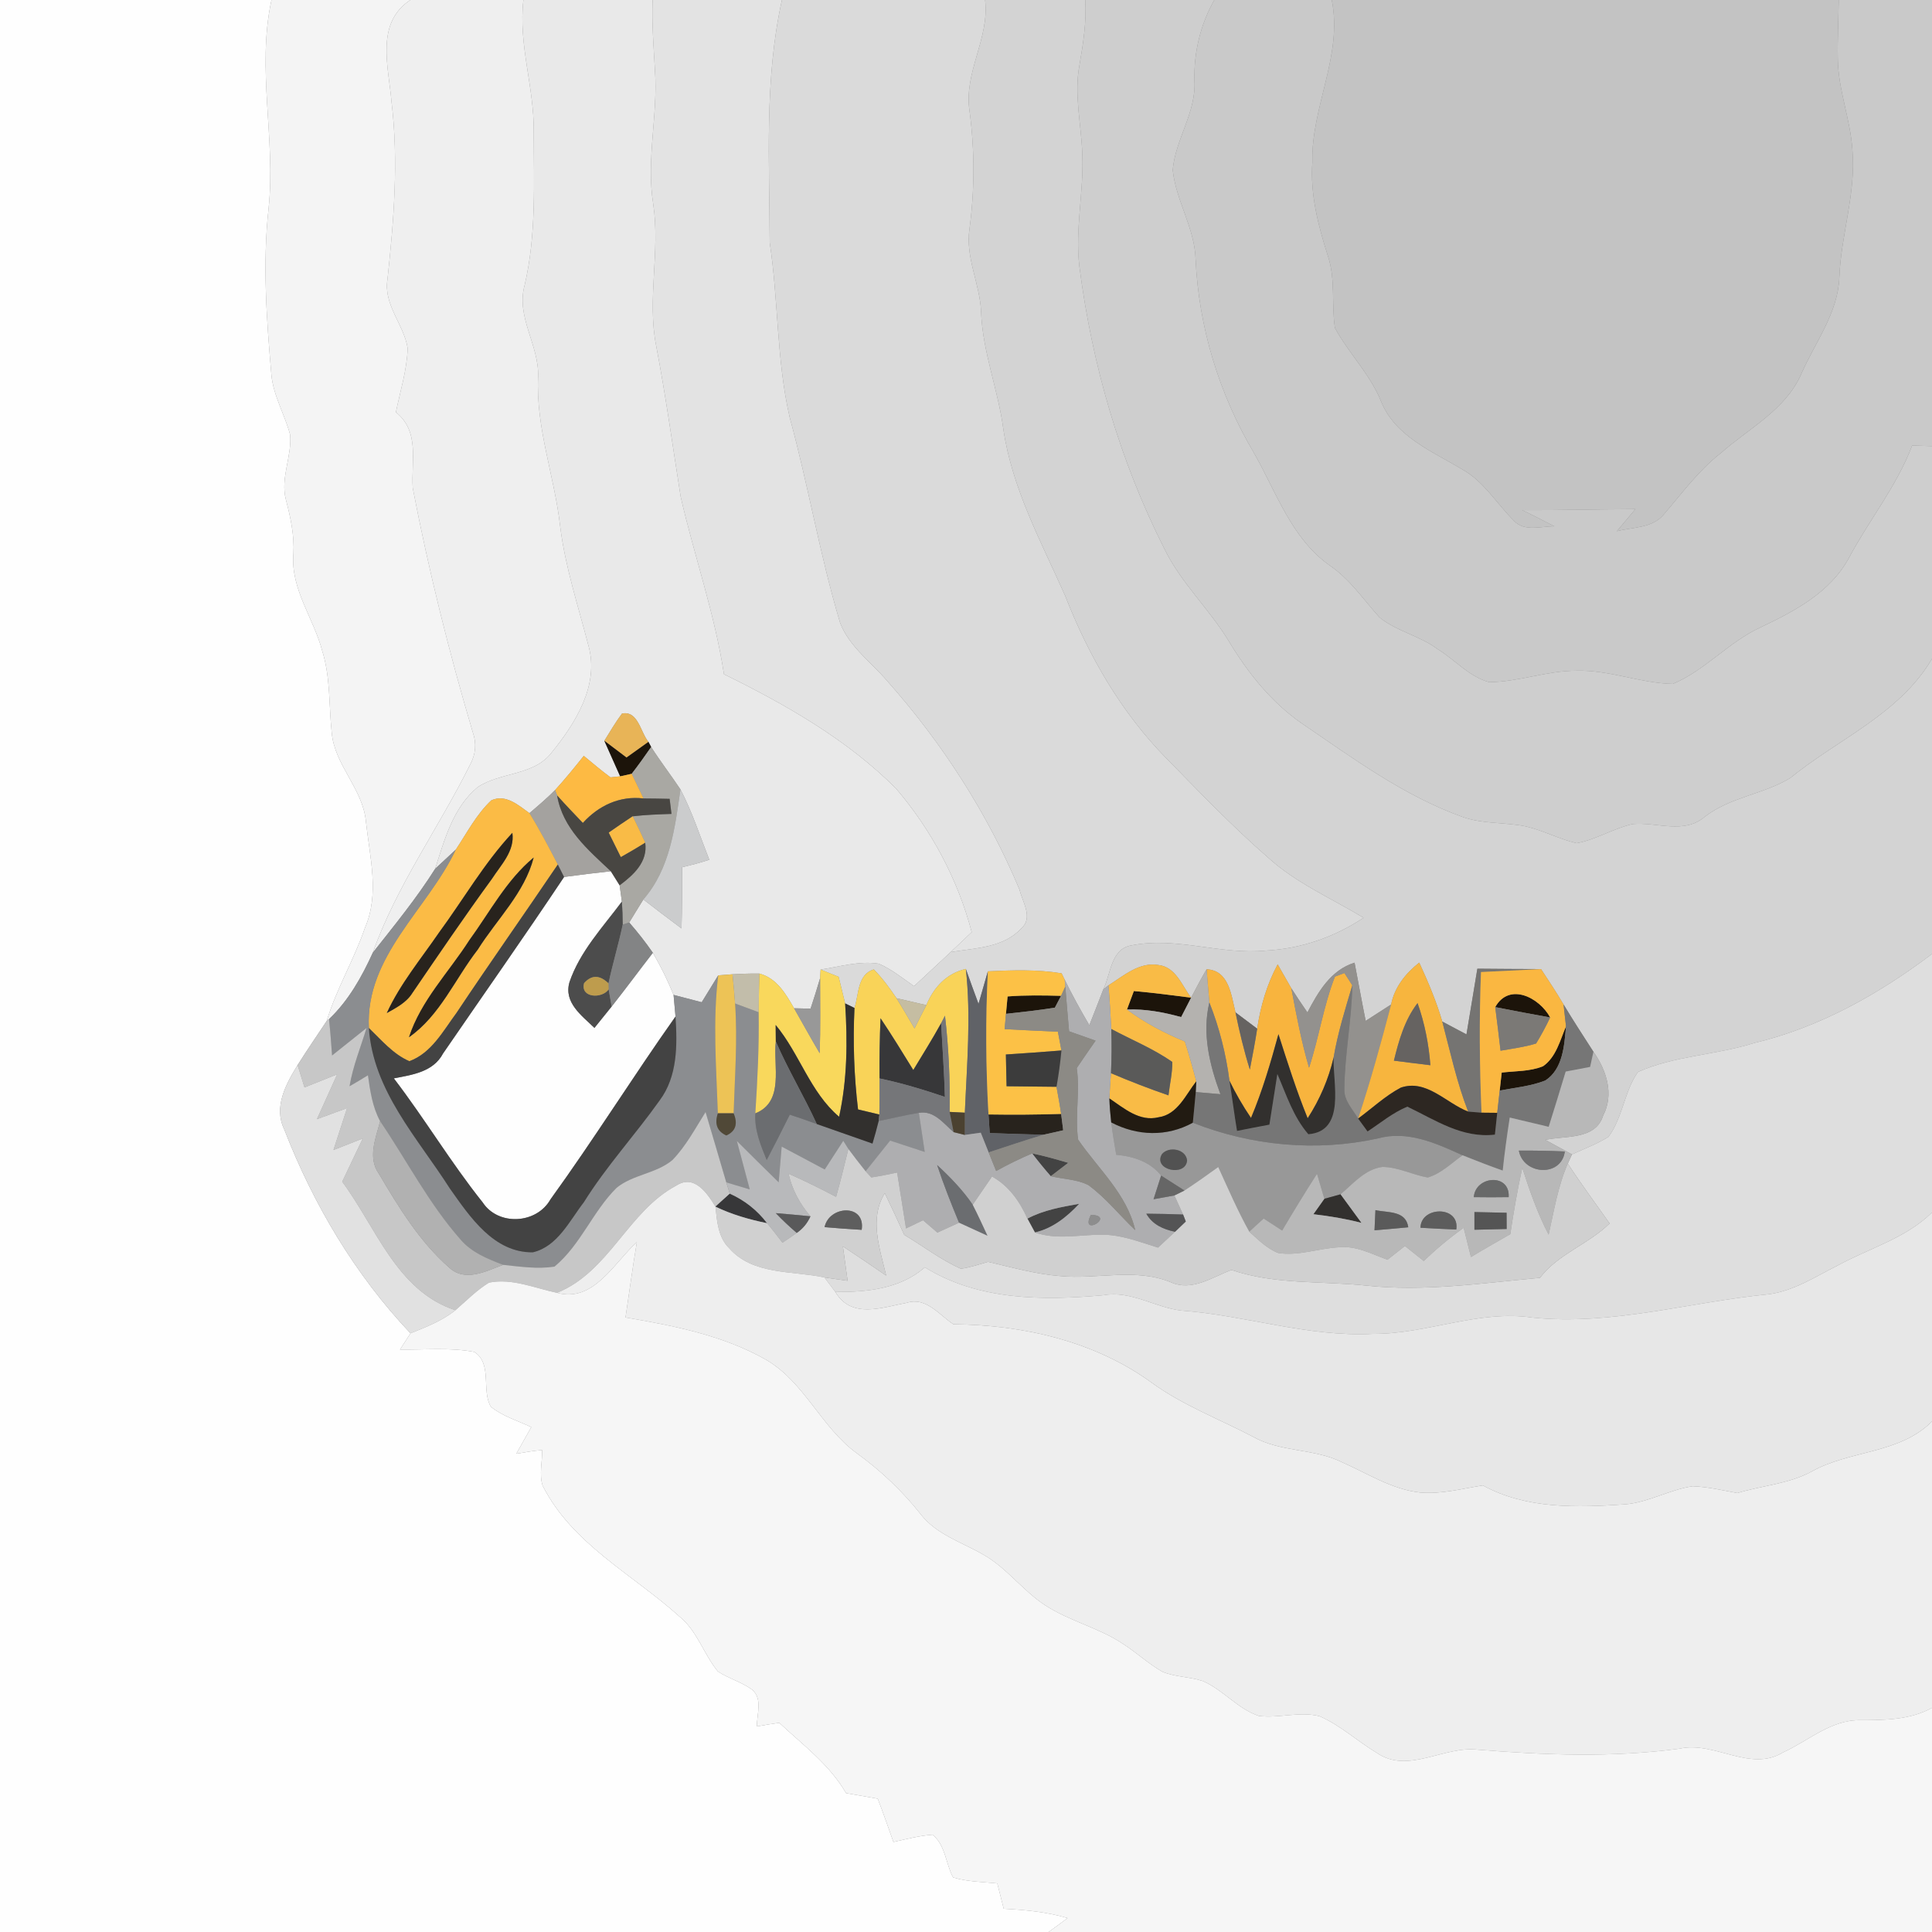 <?xml version="1.0" encoding="UTF-8" ?>
<!DOCTYPE svg PUBLIC "-//W3C//DTD SVG 1.1//EN" "http://www.w3.org/Graphics/SVG/1.1/DTD/svg11.dtd">
<svg width="250pt" height="250pt" viewBox="0 0 250 250" version="1.1" xmlns="http://www.w3.org/2000/svg">
<rect x="0" y="0" width="250" height="250" fill="#808080" stroke="none"/>
<g id="#fefefeff">
<path fill="#fefefe" opacity="1.00" d=" M 0.00 0.00 L 35.13 0.00 C 33.18 8.94 35.71 18.02 34.75 27.02 C 33.96 34.18 34.50 41.38 35.12 48.53 C 35.39 51.25 36.85 53.64 37.54 56.25 C 37.79 59.07 36.26 61.84 36.99 64.64 C 37.59 66.93 38.11 69.28 37.97 71.67 C 37.58 76.21 40.58 79.98 41.69 84.20 C 42.77 87.62 42.55 91.24 42.92 94.77 C 43.28 99.01 46.97 102.07 47.35 106.31 C 47.84 110.86 49.14 115.68 47.22 120.07 C 45.82 124.18 43.53 127.95 42.28 132.11 C 41.01 134.01 39.73 135.89 38.51 137.82 C 37.00 140.28 35.37 143.25 36.78 146.14 C 40.54 155.84 45.95 164.95 53.12 172.53 C 52.78 173.05 52.10 174.10 51.76 174.63 C 54.97 174.68 58.22 174.34 61.38 174.94 C 63.75 176.47 62.26 179.93 63.52 182.03 C 65.06 183.28 66.99 183.83 68.75 184.67 C 68.10 185.81 67.46 186.96 66.81 188.11 C 67.92 187.93 69.03 187.72 70.15 187.64 C 70.19 189.16 69.74 190.74 70.21 192.23 C 74.03 199.80 81.85 203.70 87.90 209.16 C 90.23 211.03 91.05 214.05 92.90 216.29 C 94.30 217.21 95.98 217.65 97.34 218.65 C 98.72 219.86 97.92 221.83 97.94 223.40 C 98.90 223.22 99.87 223.06 100.84 222.93 C 103.89 225.79 107.35 228.34 109.48 232.03 C 110.85 232.28 112.21 232.51 113.58 232.75 C 114.30 234.60 114.94 236.48 115.61 238.35 C 117.28 237.98 118.95 237.54 120.67 237.41 C 122.34 238.73 122.37 241.15 123.33 242.94 C 125.18 243.50 127.14 243.52 129.05 243.71 C 129.32 244.80 129.60 245.89 129.88 246.99 C 132.67 247.14 135.46 247.40 138.14 248.20 C 137.33 248.81 136.52 249.41 135.69 250.00 L 0.00 250.00 L 0.00 0.00 Z" />
<path fill="#fefefe" opacity="1.00" d=" M 72.99 113.48 C 75.00 113.20 77.02 112.96 79.04 112.74 C 79.33 113.20 79.90 114.10 80.18 114.56 C 80.25 115.09 80.39 116.14 80.47 116.67 C 78.00 119.98 75.04 123.12 73.69 127.09 C 72.92 129.74 75.28 131.41 76.92 133.01 C 77.66 132.09 78.41 131.17 79.15 130.24 C 80.96 127.95 82.69 125.60 84.48 123.29 C 85.50 125.04 86.40 126.86 87.16 128.74 C 87.22 129.44 87.35 130.84 87.41 131.54 C 81.89 139.34 76.83 147.46 71.23 155.20 C 69.44 158.39 64.47 158.67 62.45 155.58 C 58.34 150.44 54.96 144.76 50.96 139.54 C 53.36 139.08 56.07 138.71 57.33 136.32 C 62.55 128.71 67.87 121.16 72.99 113.48 Z" />
</g>
<g id="#f4f4f4ff">
<path fill="#f4f4f4" opacity="1.00" d=" M 35.13 0.00 L 53.10 0.00 C 48.53 3.00 50.29 8.66 50.66 13.16 C 51.59 20.81 50.96 28.51 50.14 36.14 C 49.59 39.42 52.26 41.97 52.75 45.05 C 52.67 47.87 51.79 50.59 51.23 53.34 C 54.37 55.86 53.18 59.71 53.41 63.15 C 55.47 73.83 58.10 84.40 61.20 94.83 C 61.69 96.18 61.54 97.65 60.85 98.91 C 56.79 107.10 51.31 114.61 48.24 123.28 C 46.81 126.42 45.10 129.48 42.57 131.88 L 42.28 132.11 C 43.53 127.95 45.82 124.18 47.22 120.07 C 49.14 115.68 47.84 110.86 47.35 106.31 C 46.97 102.07 43.28 99.01 42.92 94.77 C 42.55 91.24 42.77 87.62 41.69 84.20 C 40.58 79.98 37.58 76.21 37.97 71.67 C 38.11 69.28 37.59 66.93 36.99 64.64 C 36.26 61.84 37.79 59.07 37.54 56.25 C 36.85 53.64 35.39 51.25 35.12 48.53 C 34.50 41.38 33.96 34.18 34.75 27.02 C 35.71 18.02 33.18 8.94 35.13 0.00 Z" />
</g>
<g id="#efefefff">
<path fill="#efefef" opacity="1.00" d=" M 53.10 0.00 L 67.73 0.00 C 67.05 5.73 69.13 11.28 69.06 16.99 C 69.07 23.65 69.42 30.39 67.88 36.93 C 66.75 41.01 69.77 44.66 69.63 48.72 C 69.31 55.35 71.76 61.62 72.49 68.15 C 73.15 73.41 74.83 78.45 76.15 83.57 C 77.57 88.66 74.47 93.57 71.39 97.37 C 69.10 100.39 64.78 99.88 61.82 101.85 C 58.63 104.48 57.52 108.65 56.31 112.42 C 53.90 116.24 51.03 119.74 48.24 123.28 C 51.31 114.61 56.79 107.10 60.85 98.91 C 61.54 97.65 61.69 96.18 61.20 94.83 C 58.10 84.40 55.47 73.83 53.41 63.15 C 53.18 59.71 54.37 55.86 51.23 53.34 C 51.79 50.59 52.67 47.87 52.75 45.05 C 52.26 41.97 49.59 39.42 50.14 36.14 C 50.96 28.51 51.59 20.81 50.66 13.16 C 50.29 8.66 48.53 3.00 53.10 0.00 Z" />
</g>
<g id="#e9e9e9ff">
<path fill="#e9e9e9" opacity="1.00" d=" M 67.73 0.00 L 84.45 0.00 C 84.33 3.03 84.58 6.06 84.75 9.09 C 85.16 14.88 83.59 20.64 84.53 26.42 C 85.45 32.54 83.70 38.72 84.92 44.81 C 86.16 51.27 87.05 57.79 88.08 64.28 C 89.84 71.96 92.49 79.42 93.68 87.24 C 101.68 91.18 109.61 95.68 115.96 102.05 C 120.53 107.41 123.95 113.80 125.74 120.62 C 124.83 121.48 123.92 122.34 123.01 123.20 C 121.43 124.66 119.85 126.14 118.28 127.61 C 116.79 126.58 115.37 125.41 113.70 124.70 C 111.18 124.31 108.67 125.09 106.19 125.46 L 106.12 126.58 C 105.74 127.90 105.31 129.21 104.89 130.52 C 104.35 130.51 103.28 130.48 102.75 130.47 C 101.68 128.60 100.50 126.57 98.27 125.98 C 97.11 125.96 95.95 126.01 94.79 126.07 C 94.33 126.11 93.40 126.17 92.94 126.21 C 92.23 127.37 91.52 128.53 90.80 129.69 C 89.59 129.38 88.37 129.06 87.16 128.74 C 86.40 126.86 85.50 125.04 84.48 123.29 C 83.54 121.92 82.51 120.62 81.42 119.37 C 82.04 118.38 82.63 117.37 83.25 116.39 C 84.88 117.66 86.53 118.90 88.19 120.14 C 88.26 117.50 88.27 114.86 88.26 112.22 C 89.44 111.94 90.62 111.64 91.78 111.25 C 90.58 108.20 89.57 105.06 88.05 102.15 C 86.82 100.30 85.45 98.53 84.26 96.66 L 83.91 96.00 C 82.87 94.75 82.58 91.93 80.49 92.33 C 79.65 93.45 78.94 94.67 78.20 95.86 C 78.88 97.40 79.56 98.93 80.25 100.46 C 79.94 100.49 79.31 100.56 79.00 100.59 C 77.81 99.71 76.68 98.75 75.54 97.81 C 74.34 99.32 73.12 100.81 71.83 102.23 C 70.78 103.29 69.65 104.25 68.51 105.22 C 67.09 104.20 65.45 102.72 63.58 103.56 C 61.65 105.37 60.43 107.76 58.98 109.94 C 58.10 110.78 57.19 111.58 56.31 112.42 C 57.52 108.65 58.63 104.48 61.82 101.85 C 64.78 99.88 69.10 100.39 71.39 97.37 C 74.47 93.57 77.57 88.66 76.15 83.57 C 74.83 78.45 73.15 73.41 72.49 68.15 C 71.76 61.62 69.31 55.35 69.63 48.72 C 69.77 44.66 66.75 41.01 67.88 36.93 C 69.42 30.39 69.07 23.65 69.06 16.99 C 69.13 11.28 67.05 5.73 67.73 0.00 Z" />
</g>
<g id="#e3e3e3ff">
<path fill="#e3e3e3" opacity="1.00" d=" M 84.45 0.00 L 101.18 0.00 C 98.89 10.33 99.57 20.91 99.60 31.39 C 100.74 38.89 100.47 46.57 102.18 53.98 C 104.59 62.79 106.08 71.83 108.71 80.59 C 109.90 83.70 112.76 85.70 114.85 88.17 C 121.93 96.15 127.81 105.28 131.93 115.13 C 132.31 116.73 133.73 118.77 132.15 120.14 C 129.84 122.67 126.14 122.67 123.01 123.20 C 123.92 122.34 124.83 121.48 125.74 120.62 C 123.95 113.80 120.53 107.41 115.96 102.05 C 109.61 95.68 101.68 91.18 93.68 87.24 C 92.49 79.42 89.84 71.96 88.08 64.28 C 87.05 57.79 86.16 51.27 84.92 44.81 C 83.70 38.72 85.45 32.54 84.53 26.42 C 83.59 20.64 85.16 14.88 84.75 9.09 C 84.58 6.06 84.33 3.03 84.45 0.00 Z" />
</g>
<g id="#dadadaff">
<path fill="#dadada" opacity="1.00" d=" M 101.18 0.00 L 127.47 0.00 C 128.07 4.98 124.67 9.41 125.46 14.38 C 126.13 19.44 126.13 24.56 125.45 29.62 C 124.90 33.29 126.79 36.69 126.95 40.31 C 127.14 45.53 129.16 50.43 129.84 55.57 C 130.98 63.26 134.74 70.13 137.85 77.13 C 140.85 84.84 145.08 92.18 150.91 98.11 C 155.19 102.47 159.42 106.90 164.03 110.92 C 167.68 114.26 172.27 116.23 176.45 118.76 C 172.70 121.25 168.36 122.77 163.85 123.00 C 158.00 123.60 152.20 121.15 146.38 122.34 C 143.73 122.80 143.74 126.06 142.77 128.02 C 142.18 129.57 141.57 131.12 140.96 132.66 C 139.83 130.73 138.75 128.77 137.77 126.77 L 137.37 125.95 C 134.22 125.43 131.01 125.54 127.83 125.69 C 127.43 127.09 127.03 128.49 126.62 129.90 C 126.06 128.39 125.51 126.89 124.98 125.38 C 122.49 125.95 120.82 127.76 119.87 130.06 C 118.58 129.76 117.29 129.47 116.01 129.17 C 115.12 127.85 114.18 126.57 113.07 125.44 C 110.92 126.11 111.15 128.67 110.57 130.43 C 110.27 130.28 109.67 129.99 109.36 129.84 C 109.08 128.69 108.80 127.55 108.52 126.40 C 107.94 126.17 106.77 125.70 106.19 125.46 C 108.67 125.09 111.18 124.31 113.70 124.70 C 115.37 125.41 116.79 126.58 118.28 127.61 C 119.85 126.14 121.43 124.66 123.01 123.20 C 126.14 122.67 129.84 122.67 132.15 120.14 C 133.73 118.77 132.31 116.73 131.93 115.13 C 127.81 105.28 121.93 96.15 114.85 88.17 C 112.76 85.70 109.90 83.70 108.71 80.59 C 106.08 71.83 104.59 62.79 102.18 53.98 C 100.47 46.57 100.74 38.89 99.60 31.39 C 99.57 20.91 98.89 10.33 101.18 0.00 Z" />
</g>
<g id="#d3d3d3ff">
<path fill="#d3d3d3" opacity="1.00" d=" M 127.47 0.00 L 140.43 0.00 C 140.61 2.84 140.16 5.65 139.68 8.43 C 138.96 12.27 139.93 16.13 140.05 19.97 C 140.26 24.81 139.09 29.63 139.67 34.47 C 141.30 47.15 144.90 59.63 150.69 71.05 C 152.83 75.45 156.51 78.82 159.02 82.99 C 161.47 87.05 164.48 90.84 168.40 93.57 C 175.06 98.11 181.65 102.99 189.31 105.73 C 191.94 106.65 194.77 106.38 197.47 106.94 C 199.71 107.47 201.77 108.58 204.02 109.11 C 206.55 108.64 208.77 107.19 211.28 106.63 C 214.40 106.35 217.92 108.00 220.61 105.68 C 223.89 103.14 228.17 102.78 231.64 100.69 C 237.85 95.62 245.77 92.43 250.00 85.24 L 250.00 123.44 C 243.11 128.65 235.42 132.96 226.97 134.97 C 222.04 136.53 216.68 136.60 211.95 138.71 C 210.17 141.24 209.99 144.60 208.14 147.10 C 206.65 148.04 205.00 148.65 203.41 149.38 C 202.26 148.75 201.11 148.13 199.96 147.50 C 202.54 146.93 206.44 147.54 207.44 144.37 C 208.89 141.59 207.88 138.49 206.19 136.10 C 204.88 134.06 203.56 132.04 202.32 129.97 C 201.39 128.41 200.41 126.90 199.41 125.40 C 196.66 125.39 193.92 125.38 191.17 125.35 C 190.69 128.18 190.25 131.02 189.76 133.85 C 188.72 133.29 187.67 132.74 186.63 132.19 C 185.86 129.56 184.79 127.04 183.65 124.56 C 181.89 125.95 180.46 127.72 180.01 129.98 C 178.91 130.69 177.81 131.39 176.72 132.10 C 176.21 129.59 175.77 127.08 175.28 124.57 C 172.20 125.53 170.59 128.32 169.18 131.01 C 168.47 129.97 167.77 128.94 167.10 127.89 C 166.51 126.85 165.92 125.82 165.33 124.79 C 163.93 127.38 163.11 130.21 162.68 133.11 C 161.74 132.40 160.80 131.70 159.87 131.00 C 159.33 128.82 159.04 125.54 156.13 125.43 C 155.43 126.63 154.77 127.86 154.13 129.10 C 152.94 127.53 152.14 125.11 149.89 124.87 C 147.42 124.45 145.38 126.28 143.44 127.50 L 142.77 128.02 C 143.74 126.06 143.73 122.80 146.38 122.34 C 152.20 121.15 158.00 123.60 163.85 123.00 C 168.36 122.77 172.70 121.25 176.45 118.76 C 172.27 116.23 167.68 114.26 164.03 110.92 C 159.42 106.90 155.19 102.47 150.91 98.11 C 145.08 92.18 140.85 84.84 137.85 77.13 C 134.74 70.13 130.98 63.26 129.84 55.57 C 129.16 50.43 127.14 45.53 126.95 40.31 C 126.79 36.69 124.90 33.29 125.45 29.62 C 126.13 24.56 126.13 19.44 125.46 14.38 C 124.67 9.41 128.07 4.98 127.47 0.00 Z" />
</g>
<g id="#cececeff">
<path fill="#cecece" opacity="1.00" d=" M 140.43 0.00 L 157.13 0.00 C 155.33 3.18 154.47 6.79 154.56 10.44 C 154.81 14.55 152.09 18.01 151.75 22.00 C 152.17 25.98 154.59 29.49 154.71 33.55 C 155.11 42.33 157.76 51.00 162.24 58.57 C 165.16 63.67 167.11 69.72 172.14 73.22 C 174.71 74.99 176.44 77.60 178.50 79.88 C 180.73 81.70 183.71 82.26 186.02 83.99 C 188.26 85.36 190.11 87.57 192.70 88.27 C 196.52 88.24 200.17 86.78 204.00 86.79 C 208.24 86.67 212.25 88.41 216.46 88.50 C 220.64 86.75 223.67 83.09 227.79 81.19 C 232.20 79.09 236.83 76.68 239.25 72.19 C 241.87 67.28 245.45 62.89 247.43 57.65 C 248.28 57.67 249.14 57.70 250.00 57.73 L 250.00 85.24 C 245.77 92.43 237.85 95.62 231.64 100.69 C 228.17 102.78 223.89 103.14 220.61 105.68 C 217.92 108.00 214.40 106.35 211.28 106.63 C 208.77 107.19 206.55 108.64 204.02 109.11 C 201.77 108.58 199.71 107.47 197.47 106.94 C 194.77 106.38 191.94 106.65 189.31 105.73 C 181.65 102.99 175.06 98.11 168.40 93.57 C 164.48 90.84 161.47 87.05 159.02 82.99 C 156.51 78.82 152.83 75.45 150.69 71.05 C 144.90 59.63 141.30 47.15 139.67 34.47 C 139.09 29.63 140.26 24.81 140.05 19.97 C 139.93 16.13 138.96 12.27 139.68 8.43 C 140.16 5.65 140.61 2.84 140.43 0.00 Z" />
</g>
<g id="#c9c9c9ff">
<path fill="#c9c9c9" opacity="1.00" d=" M 157.13 0.00 L 172.33 0.00 C 173.78 7.19 169.65 13.83 169.82 20.97 C 169.52 25.13 170.57 29.19 171.83 33.12 C 172.84 36.14 172.27 39.35 172.74 42.44 C 174.54 45.75 177.35 48.47 178.75 52.04 C 180.61 56.51 185.37 58.42 189.24 60.75 C 192.05 62.33 193.68 65.19 195.92 67.40 C 197.28 68.84 199.40 68.10 201.13 68.10 C 199.74 67.39 198.37 66.67 196.97 66.01 C 201.85 66.03 206.73 65.90 211.62 65.88 C 210.82 66.83 210.02 67.78 209.22 68.74 C 211.27 68.20 213.84 68.36 215.30 66.56 C 217.65 63.83 219.79 60.88 222.66 58.64 C 226.29 55.43 231.02 53.06 233.07 48.42 C 234.86 44.31 237.84 40.51 238.01 35.87 C 238.23 30.34 240.19 24.97 239.70 19.40 C 239.44 15.40 237.85 11.60 237.81 7.57 C 237.76 5.05 237.90 2.52 237.93 0.00 L 250.00 0.00 L 250.00 57.73 C 249.14 57.70 248.28 57.67 247.43 57.65 C 245.45 62.89 241.87 67.28 239.25 72.19 C 236.83 76.68 232.20 79.09 227.79 81.19 C 223.67 83.09 220.64 86.75 216.46 88.50 C 212.25 88.41 208.24 86.67 204.00 86.79 C 200.17 86.78 196.52 88.24 192.70 88.27 C 190.11 87.57 188.26 85.36 186.02 83.99 C 183.71 82.26 180.73 81.70 178.50 79.88 C 176.44 77.60 174.71 74.99 172.14 73.22 C 167.11 69.72 165.16 63.67 162.24 58.57 C 157.76 51.00 155.11 42.33 154.71 33.55 C 154.59 29.49 152.17 25.98 151.75 22.00 C 152.09 18.01 154.81 14.55 154.56 10.44 C 154.47 6.79 155.33 3.18 157.13 0.00 Z" />
</g>
<g id="#c3c3c3ff">
<path fill="#c3c3c3" opacity="1.00" d=" M 172.33 0.00 L 237.93 0.00 C 237.90 2.52 237.76 5.05 237.81 7.57 C 237.85 11.60 239.44 15.40 239.70 19.40 C 240.19 24.97 238.23 30.34 238.01 35.87 C 237.84 40.51 234.86 44.31 233.07 48.42 C 231.02 53.06 226.29 55.43 222.66 58.64 C 219.79 60.88 217.65 63.83 215.30 66.56 C 213.84 68.36 211.27 68.20 209.22 68.74 C 210.02 67.78 210.82 66.83 211.62 65.88 C 206.73 65.90 201.85 66.03 196.97 66.01 C 198.37 66.67 199.74 67.39 201.13 68.10 C 199.40 68.10 197.28 68.84 195.92 67.40 C 193.68 65.19 192.05 62.33 189.24 60.75 C 185.37 58.42 180.61 56.51 178.75 52.04 C 177.35 48.47 174.54 45.75 172.74 42.44 C 172.27 39.35 172.84 36.14 171.83 33.12 C 170.57 29.19 169.52 25.13 169.82 20.97 C 169.65 13.83 173.78 7.19 172.33 0.00 Z" />
</g>
<g id="#e8b457ff">
<path fill="#e8b457" opacity="1.00" d=" M 80.49 92.33 C 82.58 91.93 82.87 94.75 83.91 96.00 C 82.96 96.67 82.02 97.35 81.07 98.03 C 80.12 97.30 79.16 96.58 78.20 95.86 C 78.94 94.67 79.65 93.45 80.49 92.33 Z" />
</g>
<g id="#1c140aff">
<path fill="#1c140a" opacity="1.00" d=" M 78.20 95.86 C 79.16 96.58 80.12 97.30 81.07 98.03 C 82.02 97.35 82.96 96.67 83.91 96.00 L 84.26 96.66 C 83.45 97.83 82.62 99.00 81.74 100.13 C 81.37 100.21 80.62 100.38 80.25 100.46 C 79.56 98.93 78.88 97.40 78.20 95.86 Z" />
<path fill="#1c140a" opacity="1.00" d=" M 146.72 128.24 C 149.20 128.46 151.66 128.78 154.13 129.10 C 153.70 129.93 153.27 130.77 152.84 131.61 C 150.56 130.98 148.21 130.54 145.83 130.63 C 146.05 130.03 146.50 128.83 146.72 128.24 Z" />
<path fill="#1c140a" opacity="1.00" d=" M 130.38 128.94 C 132.68 128.76 134.99 128.80 137.30 128.86 C 137.10 129.24 136.70 130.01 136.50 130.39 C 134.40 130.73 132.28 130.96 130.17 131.19 C 130.22 130.63 130.33 129.50 130.38 128.94 Z" />
<path fill="#1c140a" opacity="1.00" d=" M 193.48 130.32 C 195.31 127.06 199.22 129.10 200.59 131.66 C 198.22 131.23 195.84 130.79 193.48 130.32 Z" />
<path fill="#1c140a" opacity="1.00" d=" M 202.64 132.81 C 202.42 135.28 202.25 138.33 199.96 139.82 C 198.07 140.56 196.03 140.74 194.06 141.12 C 194.12 140.54 194.25 139.38 194.32 138.79 C 196.10 138.58 197.97 138.66 199.67 137.97 C 201.36 136.79 201.87 134.62 202.64 132.81 Z" />
</g>
<g id="#a9a8a3ff">
<path fill="#a9a8a3" opacity="1.00" d=" M 84.26 96.66 C 85.45 98.53 86.82 100.30 88.05 102.15 C 87.33 107.15 86.71 112.42 83.25 116.39 C 82.63 117.37 82.04 118.38 81.42 119.37 L 80.58 119.65 C 80.58 118.66 80.54 117.66 80.47 116.67 C 80.39 116.14 80.25 115.09 80.18 114.56 C 81.99 113.21 83.85 111.53 83.49 109.03 C 82.97 107.89 82.43 106.75 81.88 105.63 C 83.54 105.43 85.22 105.38 86.89 105.32 C 86.83 104.83 86.71 103.85 86.65 103.37 C 85.52 103.34 84.40 103.33 83.27 103.32 C 82.76 102.26 82.25 101.19 81.74 100.13 C 82.62 99.00 83.45 97.83 84.26 96.66 Z" />
</g>
<g id="#fdba43ff">
<path fill="#fdba43" opacity="1.00" d=" M 71.83 102.23 C 73.12 100.81 74.34 99.32 75.54 97.81 C 76.68 98.75 77.81 99.71 79.00 100.59 C 79.31 100.56 79.94 100.49 80.25 100.46 C 80.62 100.38 81.37 100.21 81.74 100.13 C 82.25 101.19 82.76 102.26 83.27 103.32 C 80.20 102.95 77.46 104.24 75.42 106.49 C 74.30 105.31 73.17 104.14 72.09 102.93 L 71.83 102.23 Z" />
</g>
<g id="#a4a29fff">
<path fill="#a4a29f" opacity="1.00" d=" M 68.51 105.22 C 69.65 104.25 70.78 103.29 71.83 102.23 L 72.09 102.93 C 72.80 107.19 76.08 109.96 79.04 112.74 C 77.02 112.96 75.00 113.20 72.99 113.48 C 72.79 113.08 72.38 112.27 72.18 111.87 C 71.01 109.62 69.84 107.37 68.51 105.22 Z" />
</g>
<g id="#cbcccdff">
<path fill="#cbcccd" opacity="1.00" d=" M 88.05 102.15 C 89.57 105.06 90.58 108.20 91.78 111.25 C 90.62 111.64 89.44 111.94 88.26 112.22 C 88.27 114.86 88.26 117.50 88.19 120.14 C 86.53 118.90 84.88 117.66 83.25 116.39 C 86.71 112.42 87.33 107.15 88.05 102.15 Z" />
</g>
<g id="#fbbb45ff">
<path fill="#fbbb45" opacity="1.00" d=" M 63.58 103.56 C 65.45 102.72 67.09 104.20 68.51 105.22 C 69.84 107.37 71.01 109.62 72.18 111.87 C 67.84 118.29 63.37 124.62 59.07 131.07 C 57.35 133.39 55.84 136.27 52.97 137.32 C 50.86 136.40 49.35 134.58 47.73 133.02 C 47.26 123.72 55.31 117.69 58.98 109.94 C 60.43 107.76 61.65 105.37 63.58 103.56 M 56.79 120.70 C 54.46 124.10 51.78 127.31 50.05 131.09 C 51.28 130.40 52.60 129.73 53.37 128.48 C 56.75 123.53 60.12 118.57 63.65 113.73 C 64.83 111.90 66.63 110.13 66.30 107.77 C 62.64 111.70 59.96 116.39 56.79 120.70 M 60.72 121.68 C 58.07 125.82 54.47 129.46 52.92 134.22 C 56.95 131.40 58.88 126.66 61.82 122.88 C 64.29 118.95 67.87 115.56 69.06 110.96 C 65.53 113.89 63.38 118.03 60.72 121.68 Z" />
</g>
<g id="#484642ff">
<path fill="#484642" opacity="1.00" d=" M 72.09 102.93 C 73.17 104.14 74.30 105.31 75.42 106.49 C 77.46 104.24 80.20 102.95 83.27 103.32 C 84.40 103.33 85.52 103.34 86.65 103.37 C 86.71 103.85 86.83 104.83 86.89 105.32 C 85.22 105.38 83.54 105.43 81.88 105.63 C 80.83 106.31 79.81 107.03 78.78 107.74 C 79.30 108.79 79.82 109.84 80.34 110.89 C 81.41 110.29 82.45 109.67 83.49 109.03 C 83.85 111.53 81.99 113.21 80.18 114.56 C 79.90 114.10 79.33 113.20 79.04 112.74 C 76.08 109.96 72.80 107.19 72.09 102.93 Z" />
</g>
<g id="#f9bb46ff">
<path fill="#f9bb46" opacity="1.00" d=" M 78.78 107.74 C 79.81 107.03 80.83 106.31 81.88 105.63 C 82.43 106.75 82.97 107.89 83.49 109.03 C 82.45 109.67 81.41 110.29 80.34 110.89 C 79.82 109.84 79.30 108.79 78.78 107.74 Z" />
<path fill="#f9bb46" opacity="1.00" d=" M 143.44 127.50 C 145.38 126.28 147.42 124.45 149.89 124.87 C 152.14 125.11 152.94 127.53 154.13 129.10 C 151.66 128.78 149.20 128.46 146.72 128.24 C 146.50 128.83 146.05 130.03 145.83 130.63 C 148.13 132.35 150.68 133.68 153.32 134.77 C 153.86 136.47 154.35 138.19 154.80 139.92 C 153.44 141.65 152.38 144.22 149.93 144.57 C 147.45 145.19 145.45 143.41 143.55 142.13 C 143.61 141.04 143.68 139.95 143.76 138.87 C 146.20 139.91 148.68 140.87 151.20 141.74 C 151.36 140.29 151.72 138.86 151.69 137.41 C 149.23 135.69 146.43 134.56 143.80 133.15 C 143.71 131.26 143.58 129.38 143.44 127.50 Z" />
</g>
<g id="#28231dff">
<path fill="#28231d" opacity="1.00" d=" M 56.79 120.70 C 59.96 116.39 62.64 111.70 66.30 107.77 C 66.63 110.13 64.83 111.90 63.65 113.73 C 60.12 118.57 56.75 123.53 53.37 128.48 C 52.60 129.73 51.28 130.40 50.05 131.09 C 51.78 127.31 54.46 124.10 56.79 120.70 Z" />
<path fill="#28231d" opacity="1.00" d=" M 60.72 121.68 C 63.38 118.03 65.53 113.89 69.06 110.96 C 67.87 115.56 64.29 118.95 61.82 122.88 C 58.88 126.66 56.95 131.40 52.92 134.22 C 54.47 129.46 58.07 125.82 60.72 121.68 Z" />
<path fill="#28231d" opacity="1.00" d=" M 127.91 144.21 C 131.04 144.26 134.17 144.24 137.31 144.14 C 137.40 144.84 137.49 145.55 137.58 146.26 C 136.96 146.40 135.71 146.68 135.09 146.82 C 132.75 146.80 130.41 146.69 128.07 146.62 C 128.03 146.02 127.95 144.81 127.91 144.21 Z" />
</g>
<g id="#8b8d90ff">
<path fill="#8b8d90" opacity="1.00" d=" M 56.31 112.42 C 57.19 111.58 58.10 110.78 58.98 109.94 C 55.31 117.69 47.26 123.72 47.73 133.02 C 48.28 141.16 54.04 147.25 58.21 153.79 C 60.81 157.46 63.89 162.11 68.95 162.05 C 72.15 161.30 73.69 157.97 75.55 155.57 C 78.45 150.91 82.19 146.86 85.36 142.39 C 87.68 139.28 87.65 135.24 87.41 131.54 C 87.35 130.84 87.22 129.44 87.16 128.74 C 88.37 129.06 89.59 129.38 90.80 129.69 C 91.52 128.53 92.23 127.37 92.94 126.21 C 92.21 132.14 92.69 138.12 92.89 144.06 C 92.43 145.44 92.80 146.40 93.99 146.93 C 95.19 146.39 95.51 145.43 94.93 144.06 C 95.08 139.33 95.45 134.59 95.12 129.85 C 96.14 130.23 97.15 130.60 98.17 130.98 C 98.24 135.35 98.02 139.71 97.74 144.07 C 97.60 146.19 98.42 148.19 99.21 150.11 C 100.23 148.16 101.23 146.20 102.20 144.24 C 103.37 144.62 104.53 145.03 105.69 145.45 C 108.10 146.28 110.49 147.15 112.90 147.98 C 113.19 147.01 113.46 146.03 113.70 145.06 C 115.43 144.72 117.15 144.28 118.90 144.00 C 119.15 145.68 119.40 147.37 119.66 149.06 C 118.16 148.57 116.67 148.08 115.18 147.59 C 114.13 148.91 113.07 150.24 112.01 151.56 C 111.25 150.61 110.50 149.65 109.78 148.67 C 109.62 148.41 109.29 147.88 109.12 147.62 C 108.32 148.86 107.52 150.09 106.72 151.33 C 104.86 150.34 103.01 149.36 101.15 148.37 C 101.02 149.91 100.89 151.45 100.76 152.99 C 98.94 151.22 97.15 149.43 95.35 147.64 C 95.90 149.73 96.47 151.81 97.02 153.91 C 96.00 153.61 94.99 153.30 93.98 153.00 C 93.08 149.97 92.21 146.93 91.30 143.90 C 89.96 146.03 88.77 148.29 87.01 150.11 C 84.91 151.87 81.91 151.97 79.79 153.70 C 76.70 156.76 75.13 161.10 71.75 163.90 C 69.54 164.24 67.30 163.90 65.10 163.67 C 63.10 162.90 61.01 162.07 59.59 160.39 C 55.49 155.74 52.65 150.18 49.19 145.08 C 48.19 143.25 47.90 141.17 47.61 139.14 C 46.82 139.62 46.04 140.11 45.23 140.56 C 45.66 137.97 46.67 135.52 47.43 133.02 C 45.94 134.20 44.45 135.39 42.97 136.58 C 42.86 135.01 42.74 133.44 42.57 131.88 C 45.10 129.48 46.81 126.42 48.24 123.28 C 51.03 119.74 53.90 116.24 56.31 112.42 Z" />
</g>
<g id="#434343ff">
<path fill="#434343" opacity="1.00" d=" M 72.18 111.87 C 72.38 112.27 72.79 113.08 72.99 113.48 C 67.87 121.16 62.55 128.71 57.33 136.32 C 56.07 138.71 53.36 139.08 50.96 139.54 C 54.96 144.76 58.34 150.44 62.45 155.58 C 64.47 158.67 69.44 158.39 71.23 155.20 C 76.83 147.46 81.89 139.34 87.41 131.54 C 87.65 135.24 87.68 139.28 85.36 142.39 C 82.19 146.86 78.45 150.91 75.55 155.57 C 73.69 157.97 72.15 161.30 68.95 162.05 C 63.89 162.11 60.81 157.46 58.21 153.79 C 54.04 147.25 48.28 141.16 47.73 133.02 C 49.35 134.58 50.86 136.40 52.97 137.32 C 55.84 136.27 57.35 133.39 59.07 131.07 C 63.37 124.62 67.84 118.29 72.18 111.87 Z" />
<path fill="#434343" opacity="1.00" d=" M 133.56 149.25 C 135.14 149.57 136.69 150.02 138.23 150.47 C 137.67 150.91 136.54 151.77 135.97 152.20 C 135.13 151.24 134.33 150.26 133.56 149.25 Z" />
<path fill="#434343" opacity="1.00" d=" M 132.95 157.69 C 135.02 156.58 137.36 156.18 139.65 155.77 C 138.07 157.46 136.23 158.95 133.92 159.48 C 133.68 159.03 133.19 158.14 132.95 157.69 Z" />
</g>
<g id="#4c4c4cff">
<path fill="#4c4c4c" opacity="1.00" d=" M 80.47 116.67 C 80.54 117.66 80.58 118.66 80.58 119.65 C 80.04 122.20 79.28 124.70 78.74 127.25 C 77.60 126.14 76.55 126.13 75.58 127.22 C 75.07 129.16 77.93 129.25 78.76 128.02 C 78.85 128.58 79.05 129.69 79.15 130.24 C 78.41 131.17 77.66 132.09 76.92 133.01 C 75.28 131.41 72.92 129.74 73.69 127.09 C 75.04 123.12 78.00 119.98 80.47 116.67 Z" />
</g>
<g id="#838485ff">
<path fill="#838485" opacity="1.00" d=" M 78.74 127.25 C 79.28 124.70 80.04 122.20 80.58 119.65 L 81.42 119.37 C 82.51 120.62 83.54 121.92 84.48 123.29 C 82.69 125.60 80.96 127.95 79.15 130.24 C 79.05 129.69 78.85 128.58 78.76 128.02 L 78.74 127.25 Z" />
</g>
<g id="#dededeff">
<path fill="#dedede" opacity="1.00" d=" M 226.97 134.97 C 235.42 132.96 243.11 128.65 250.00 123.44 L 250.00 156.89 C 246.60 160.24 241.91 161.51 237.82 163.74 C 234.93 165.19 232.12 167.05 228.85 167.48 C 218.67 168.47 208.65 171.55 198.33 170.50 C 191.29 169.45 184.63 172.65 177.64 172.60 C 169.24 173.03 161.19 170.20 152.88 169.59 C 149.45 169.19 146.35 166.96 142.79 167.60 C 134.97 168.31 126.58 168.28 119.68 163.99 C 116.46 166.79 112.18 167.20 108.10 167.18 C 107.74 166.71 107.03 165.77 106.68 165.30 C 107.68 165.44 108.67 165.59 109.68 165.73 C 109.47 164.25 109.27 162.76 109.07 161.28 C 110.95 162.52 112.81 163.78 114.67 165.06 C 113.86 161.57 112.43 157.75 114.49 154.39 C 115.36 156.18 116.19 157.98 117.01 159.79 C 119.46 161.24 121.72 163.01 124.33 164.17 C 125.53 164.02 126.68 163.61 127.85 163.28 C 130.94 164.00 134.01 164.87 137.18 165.12 C 141.97 165.59 146.93 164.02 151.55 165.94 C 154.26 167.13 156.87 165.26 159.35 164.33 C 164.96 166.25 170.95 165.74 176.76 166.35 C 184.27 167.17 191.80 166.03 199.27 165.35 C 201.65 162.23 205.54 161.02 208.28 158.31 C 206.47 155.73 204.59 153.21 202.87 150.57 C 203.01 150.27 203.28 149.68 203.41 149.38 C 205.00 148.65 206.65 148.04 208.14 147.10 C 209.99 144.60 210.17 141.24 211.95 138.71 C 216.68 136.60 222.04 136.53 226.97 134.97 Z" />
</g>
<g id="#f8b43eff">
<path fill="#f8b43e" opacity="1.00" d=" M 162.68 133.11 C 163.11 130.21 163.93 127.38 165.33 124.79 C 165.92 125.82 166.51 126.85 167.10 127.89 C 167.75 131.33 168.40 134.79 169.39 138.16 C 170.67 134.28 171.25 130.19 172.74 126.37 C 173.05 126.26 173.66 126.02 173.97 125.91 C 174.22 126.31 174.73 127.11 174.99 127.50 C 174.07 130.58 173.11 133.66 172.57 136.83 C 171.92 139.63 170.77 142.29 169.21 144.70 C 167.76 141.14 166.60 137.47 165.43 133.82 C 164.43 137.49 163.36 141.15 161.88 144.66 C 160.83 143.12 159.90 141.51 159.09 139.84 C 158.64 136.37 157.78 132.97 156.49 129.72 C 156.37 128.29 156.24 126.86 156.13 125.43 C 159.04 125.54 159.33 128.82 159.87 131.00 C 160.38 133.49 160.97 135.97 161.73 138.40 C 162.07 136.64 162.41 134.88 162.68 133.11 Z" />
</g>
<g id="#93918eff">
<path fill="#93918e" opacity="1.00" d=" M 169.18 131.01 C 170.59 128.32 172.20 125.53 175.28 124.57 C 175.77 127.08 176.21 129.59 176.72 132.10 C 177.81 131.39 178.91 130.69 180.01 129.98 C 178.71 134.94 177.35 139.88 175.74 144.74 C 175.04 143.55 173.90 142.41 173.96 140.94 C 174.00 136.44 174.91 132.00 174.99 127.50 C 174.73 127.11 174.22 126.31 173.97 125.91 C 173.66 126.02 173.05 126.26 172.74 126.37 C 171.25 130.19 170.67 134.28 169.39 138.16 C 168.40 134.79 167.75 131.33 167.10 127.89 C 167.77 128.94 168.47 129.97 169.18 131.01 Z" />
</g>
<g id="#f7b53eff">
<path fill="#f7b53e" opacity="1.00" d=" M 180.01 129.98 C 180.46 127.72 181.89 125.95 183.65 124.56 C 184.79 127.04 185.86 129.56 186.63 132.19 C 187.66 136.10 188.51 140.06 189.98 143.84 C 187.12 142.74 184.59 139.60 181.26 140.74 C 179.24 141.81 177.57 143.40 175.74 144.74 C 177.35 139.88 178.71 134.94 180.01 129.98 M 180.37 137.25 C 181.94 137.46 183.51 137.64 185.09 137.84 C 184.88 135.10 184.35 132.39 183.43 129.80 C 181.76 131.98 181.01 134.63 180.37 137.25 Z" />
</g>
<g id="#757472ff">
<path fill="#757472" opacity="1.00" d=" M 191.17 125.35 C 193.92 125.38 196.66 125.39 199.41 125.40 C 196.82 125.53 194.23 125.65 191.64 125.78 C 191.40 131.84 191.45 137.92 191.71 143.98 C 191.28 143.95 190.41 143.88 189.98 143.84 C 188.51 140.06 187.66 136.10 186.63 132.19 C 187.67 132.74 188.72 133.29 189.76 133.85 C 190.25 131.02 190.69 128.18 191.17 125.35 Z" />
</g>
<g id="#be9c4dff">
<path fill="#be9c4d" opacity="1.00" d=" M 75.58 127.22 C 76.55 126.13 77.60 126.14 78.74 127.25 L 78.76 128.02 C 77.93 129.25 75.07 129.16 75.58 127.22 Z" />
</g>
<g id="#edc356ff">
<path fill="#edc356" opacity="1.00" d=" M 92.94 126.21 C 93.40 126.17 94.33 126.11 94.79 126.07 C 94.92 127.33 95.03 128.59 95.12 129.85 C 95.45 134.59 95.08 139.33 94.93 144.06 C 94.42 144.06 93.40 144.06 92.89 144.06 C 92.69 138.12 92.21 132.14 92.94 126.21 Z" />
</g>
<g id="#c2bdaaff">
<path fill="#c2bdaa" opacity="1.00" d=" M 94.79 126.07 C 95.95 126.01 97.11 125.96 98.27 125.98 C 98.22 127.64 98.18 129.31 98.17 130.98 C 97.15 130.60 96.14 130.23 95.12 129.85 C 95.03 128.59 94.92 127.33 94.79 126.07 Z" />
</g>
<g id="#f9d85cff">
<path fill="#f9d85c" opacity="1.00" d=" M 98.27 125.98 C 100.50 126.57 101.68 128.60 102.75 130.47 C 103.86 132.41 104.93 134.37 106.07 136.29 C 106.18 133.05 106.12 129.82 106.12 126.58 L 106.19 125.46 C 106.77 125.70 107.94 126.17 108.52 126.40 C 108.80 127.55 109.08 128.69 109.36 129.84 C 109.68 134.74 109.64 139.70 108.58 144.51 C 104.82 141.32 103.47 136.35 100.37 132.63 C 100.37 133.17 100.38 134.24 100.39 134.77 C 100.03 137.94 101.54 142.56 97.74 144.07 C 98.02 139.71 98.24 135.35 98.17 130.98 C 98.18 129.31 98.22 127.64 98.27 125.98 Z" />
</g>
<g id="#f9d358ff">
<path fill="#f9d358" opacity="1.00" d=" M 110.57 130.43 C 111.15 128.67 110.92 126.11 113.07 125.44 C 114.18 126.57 115.12 127.85 116.01 129.17 C 116.81 130.45 117.57 131.77 118.34 133.08 C 118.84 132.07 119.35 131.06 119.87 130.06 C 120.82 127.76 122.49 125.95 124.98 125.38 C 125.67 131.56 125.11 137.78 124.85 143.98 C 124.36 143.95 123.37 143.90 122.88 143.88 C 122.95 139.72 122.76 135.56 122.28 131.43 L 121.78 132.40 C 120.65 134.46 119.39 136.45 118.18 138.46 C 116.79 136.21 115.42 133.96 113.94 131.76 C 113.83 134.36 113.79 136.95 113.81 139.55 C 113.83 141.11 113.82 142.66 113.79 144.22 C 113.10 144.06 111.72 143.73 111.03 143.56 C 110.51 139.21 110.36 134.81 110.57 130.43 Z" />
</g>
<g id="#606267ff">
<path fill="#606267" opacity="1.00" d=" M 124.98 125.38 C 125.51 126.89 126.06 128.39 126.62 129.90 C 127.03 128.49 127.43 127.09 127.83 125.69 C 127.52 131.85 127.56 138.04 127.91 144.21 C 127.95 144.81 128.03 146.02 128.07 146.62 C 130.41 146.69 132.75 146.80 135.09 146.82 C 132.69 147.53 130.32 148.34 127.93 149.12 C 127.59 148.27 127.25 147.42 126.91 146.57 C 126.39 146.64 125.36 146.79 124.84 146.86 C 124.84 146.14 124.85 144.70 124.85 143.98 C 125.11 137.78 125.67 131.56 124.98 125.38 Z" />
</g>
<g id="#fcc146ff">
<path fill="#fcc146" opacity="1.00" d=" M 127.83 125.69 C 131.01 125.54 134.22 125.43 137.37 125.95 L 137.77 126.77 L 137.85 127.66 C 137.71 127.96 137.44 128.56 137.30 128.86 C 134.99 128.80 132.68 128.76 130.38 128.94 C 130.33 129.50 130.22 130.63 130.17 131.19 C 130.13 131.69 130.04 132.68 130.00 133.17 C 132.30 133.29 134.59 133.40 136.89 133.50 C 137.01 134.11 137.23 135.32 137.35 135.93 C 134.95 136.13 132.56 136.29 130.16 136.45 C 130.19 137.82 130.22 139.19 130.25 140.56 C 132.40 140.58 134.56 140.60 136.71 140.63 C 136.92 141.80 137.14 142.96 137.31 144.14 C 134.17 144.24 131.04 144.26 127.91 144.21 C 127.56 138.04 127.52 131.85 127.83 125.69 Z" />
</g>
<g id="#b4b2afff">
<path fill="#b4b2af" opacity="1.00" d=" M 154.13 129.10 C 154.77 127.86 155.43 126.63 156.13 125.43 C 156.24 126.86 156.37 128.29 156.49 129.72 C 155.53 133.76 156.52 137.79 157.92 141.59 C 156.85 141.49 155.79 141.40 154.73 141.31 C 154.75 140.97 154.78 140.27 154.80 139.92 C 154.35 138.19 153.86 136.47 153.32 134.77 C 150.68 133.68 148.13 132.35 145.83 130.63 C 148.21 130.54 150.56 130.98 152.84 131.61 C 153.27 130.77 153.70 129.93 154.13 129.10 Z" />
</g>
<g id="#fab741ff">
<path fill="#fab741" opacity="1.00" d=" M 191.64 125.78 C 194.23 125.65 196.82 125.53 199.41 125.40 C 200.41 126.90 201.39 128.41 202.32 129.97 C 202.40 130.68 202.56 132.10 202.64 132.81 C 201.87 134.62 201.36 136.79 199.67 137.97 C 197.97 138.66 196.10 138.58 194.32 138.79 C 194.25 139.38 194.12 140.54 194.06 141.12 C 193.98 141.84 193.82 143.28 193.74 144.00 C 193.23 143.99 192.22 143.98 191.71 143.98 C 191.45 137.92 191.40 131.84 191.64 125.78 M 193.48 130.32 C 193.73 132.20 193.95 134.08 194.17 135.96 C 195.71 135.69 197.27 135.49 198.77 135.03 C 199.44 133.94 200.04 132.82 200.59 131.66 C 199.22 129.10 195.31 127.06 193.48 130.32 Z" />
</g>
<g id="#989898ff">
<path fill="#989898" opacity="1.00" d=" M 104.89 130.52 C 105.31 129.21 105.74 127.90 106.12 126.58 C 106.12 129.82 106.18 133.05 106.07 136.29 C 104.93 134.37 103.86 132.41 102.75 130.47 C 103.28 130.48 104.35 130.51 104.89 130.52 Z" />
<path fill="#989898" opacity="1.00" d=" M 143.79 145.24 C 147.16 147.00 150.98 147.13 154.35 145.28 C 161.93 148.27 170.29 149.06 178.27 147.32 C 182.12 146.24 185.81 147.93 189.25 149.49 C 187.81 150.52 186.48 151.86 184.75 152.37 C 182.77 152.02 180.92 151.02 178.90 151.00 C 176.64 151.28 175.11 153.16 173.47 154.54 C 172.95 154.68 171.90 154.97 171.37 155.12 C 171.13 154.31 170.66 152.70 170.42 151.89 C 168.87 154.31 167.37 156.76 165.91 159.23 C 165.11 158.71 164.31 158.19 163.52 157.68 C 162.89 158.24 162.27 158.81 161.66 159.38 C 160.15 156.67 158.93 153.82 157.64 151.01 C 156.21 152.05 154.76 153.07 153.27 154.05 C 152.26 153.41 151.25 152.77 150.25 152.12 C 148.81 150.32 146.66 149.63 144.44 149.43 C 144.20 148.03 143.97 146.64 143.79 145.24 M 150.35 149.35 C 149.15 151.40 153.43 152.34 153.61 150.16 C 153.46 148.67 151.23 148.28 150.35 149.35 Z" />
</g>
<g id="#aeaeb0ff">
<path fill="#aeaeb0" opacity="1.00" d=" M 137.77 126.77 C 138.75 128.77 139.83 130.73 140.96 132.66 C 141.57 131.12 142.18 129.57 142.77 128.02 L 143.44 127.50 C 143.58 129.38 143.71 131.26 143.80 133.15 C 143.86 135.05 143.85 136.96 143.76 138.87 C 143.68 139.95 143.61 141.04 143.55 142.13 C 143.59 143.17 143.67 144.20 143.79 145.24 C 143.97 146.64 144.20 148.03 144.44 149.43 C 146.66 149.63 148.81 150.32 150.25 152.12 C 150.00 152.88 149.52 154.41 149.27 155.18 C 149.95 155.06 151.29 154.81 151.97 154.69 C 152.25 155.31 152.81 156.55 153.09 157.16 C 151.50 157.10 149.91 157.06 148.33 157.05 C 149.12 158.45 150.53 159.08 152.05 159.39 C 151.31 160.07 150.58 160.75 149.85 161.44 C 147.45 160.70 145.03 159.74 142.48 159.77 C 139.63 159.78 136.70 160.46 133.92 159.48 C 136.23 158.95 138.07 157.46 139.65 155.77 C 137.36 156.18 135.02 156.58 132.95 157.69 C 131.96 155.46 130.54 153.45 128.37 152.24 C 127.53 153.45 126.70 154.67 125.87 155.89 C 124.57 153.98 122.95 152.32 121.26 150.75 C 122.10 153.28 123.08 155.76 124.10 158.22 C 123.17 158.64 122.23 159.07 121.30 159.50 C 120.68 158.96 120.06 158.43 119.44 157.90 C 118.71 158.26 117.97 158.61 117.24 158.96 C 116.85 156.55 116.48 154.14 116.09 151.73 C 114.98 151.96 113.87 152.19 112.75 152.36 C 112.56 152.16 112.20 151.76 112.01 151.56 C 113.07 150.24 114.13 148.91 115.18 147.59 C 116.67 148.08 118.16 148.57 119.66 149.06 C 119.40 147.37 119.15 145.68 118.90 144.00 C 120.87 143.66 122.08 145.37 123.40 146.50 C 123.76 146.59 124.48 146.77 124.84 146.86 C 125.36 146.79 126.39 146.64 126.91 146.57 C 127.25 147.42 127.59 148.27 127.93 149.12 C 128.25 149.92 128.58 150.72 128.90 151.53 C 130.41 150.69 131.97 149.93 133.56 149.25 C 134.33 150.26 135.13 151.24 135.97 152.20 C 137.58 152.59 139.33 152.59 140.83 153.35 C 143.11 155.01 144.87 157.26 146.90 159.18 C 145.80 154.49 142.13 151.28 139.51 147.47 C 139.07 144.42 139.78 141.29 139.33 138.21 C 140.13 137.02 140.95 135.84 141.77 134.66 C 140.63 134.25 139.48 133.85 138.34 133.45 C 138.16 131.52 138.01 129.59 137.85 127.66 L 137.77 126.77 M 141.16 157.20 C 139.65 160.19 144.50 157.30 141.16 157.20 Z" />
</g>
<g id="#8c8a85ff">
<path fill="#8c8a85" opacity="1.00" d=" M 137.30 128.86 C 137.44 128.56 137.71 127.96 137.85 127.66 C 138.01 129.59 138.16 131.52 138.34 133.45 C 139.48 133.85 140.63 134.25 141.77 134.66 C 140.95 135.84 140.13 137.02 139.33 138.21 C 139.78 141.29 139.07 144.42 139.51 147.47 C 142.13 151.28 145.80 154.49 146.90 159.18 C 144.87 157.26 143.11 155.01 140.83 153.35 C 139.33 152.59 137.58 152.59 135.97 152.20 C 136.54 151.77 137.67 150.91 138.23 150.47 C 136.69 150.02 135.14 149.57 133.56 149.25 C 131.97 149.93 130.41 150.69 128.90 151.53 C 128.58 150.72 128.25 149.92 127.93 149.12 C 130.32 148.34 132.69 147.53 135.09 146.82 C 135.71 146.68 136.96 146.40 137.58 146.26 C 137.49 145.55 137.40 144.84 137.31 144.14 C 137.14 142.96 136.92 141.80 136.71 140.63 C 136.99 139.07 137.20 137.50 137.35 135.93 C 137.23 135.32 137.01 134.11 136.89 133.50 C 134.59 133.40 132.30 133.29 130.00 133.17 C 130.04 132.68 130.13 131.69 130.17 131.19 C 132.28 130.96 134.40 130.73 136.50 130.39 C 136.70 130.01 137.10 129.24 137.30 128.86 Z" />
</g>
<g id="#767676ff">
<path fill="#767676" opacity="1.00" d=" M 172.57 136.83 C 173.11 133.66 174.07 130.58 174.99 127.50 C 174.91 132.00 174.00 136.44 173.96 140.94 C 173.90 142.41 175.04 143.55 175.74 144.74 C 176.04 145.16 176.66 146.00 176.96 146.41 C 178.65 145.30 180.22 143.98 182.11 143.20 C 185.73 144.93 189.19 147.32 193.44 146.82 C 193.52 146.11 193.67 144.70 193.74 144.00 C 193.82 143.28 193.98 141.84 194.06 141.12 C 196.03 140.74 198.07 140.56 199.96 139.82 C 202.25 138.33 202.42 135.28 202.64 132.81 C 202.56 132.10 202.40 130.68 202.32 129.97 C 203.56 132.04 204.88 134.06 206.19 136.10 C 206.08 136.59 205.87 137.57 205.76 138.06 C 204.71 138.26 203.65 138.46 202.60 138.66 C 201.87 141.04 201.16 143.43 200.40 145.81 C 198.72 145.41 197.04 145.02 195.36 144.61 C 195.01 146.89 194.69 149.18 194.45 151.47 C 192.70 150.85 190.97 150.18 189.25 149.49 C 185.81 147.93 182.12 146.24 178.27 147.32 C 170.29 149.06 161.93 148.27 154.35 145.28 C 154.47 143.95 154.62 142.64 154.73 141.31 C 155.79 141.40 156.85 141.49 157.92 141.59 C 156.52 137.79 155.53 133.76 156.49 129.72 C 157.78 132.97 158.64 136.37 159.09 139.84 C 159.44 142.00 159.71 144.18 160.07 146.34 C 161.46 146.06 162.86 145.79 164.26 145.53 C 164.60 143.34 164.95 141.16 165.29 138.98 C 166.45 141.65 167.35 144.53 169.30 146.77 C 174.20 146.38 172.45 140.14 172.57 136.83 Z" />
</g>
<g id="#c5bda2ff">
<path fill="#c5bda2" opacity="1.00" d=" M 116.01 129.17 C 117.29 129.47 118.58 129.76 119.87 130.06 C 119.35 131.06 118.84 132.07 118.34 133.08 C 117.57 131.77 116.81 130.45 116.01 129.17 Z" />
</g>
<g id="#32302eff">
<path fill="#32302e" opacity="1.00" d=" M 109.36 129.84 C 109.67 129.99 110.27 130.28 110.57 130.43 C 110.36 134.81 110.51 139.21 111.03 143.56 C 111.72 143.73 113.10 144.06 113.79 144.22 L 113.70 145.06 C 113.46 146.03 113.19 147.01 112.90 147.98 C 110.49 147.15 108.10 146.28 105.69 145.45 C 104.04 141.84 101.97 138.42 100.39 134.77 C 100.38 134.24 100.37 133.17 100.37 132.63 C 103.47 136.35 104.82 141.32 108.58 144.51 C 109.64 139.70 109.68 134.74 109.36 129.84 Z" />
<path fill="#32302e" opacity="1.00" d=" M 165.43 133.82 C 166.60 137.47 167.76 141.14 169.21 144.70 C 170.77 142.29 171.92 139.63 172.57 136.83 C 172.45 140.14 174.20 146.38 169.30 146.77 C 167.35 144.53 166.45 141.65 165.29 138.98 C 164.95 141.16 164.60 143.34 164.26 145.53 C 162.86 145.79 161.46 146.06 160.07 146.34 C 159.71 144.18 159.44 142.00 159.09 139.84 C 159.90 141.51 160.83 143.12 161.88 144.66 C 163.36 141.15 164.43 137.49 165.43 133.82 Z" />
<path fill="#32302e" opacity="1.00" d=" M 171.37 155.12 C 171.90 154.97 172.95 154.68 173.47 154.54 C 174.37 155.77 175.27 157.01 176.18 158.24 C 174.13 157.71 172.05 157.36 169.95 157.12 C 170.42 156.45 170.90 155.78 171.37 155.12 Z" />
</g>
<g id="#666361ff">
<path fill="#666361" opacity="1.00" d=" M 180.37 137.25 C 181.01 134.63 181.76 131.98 183.43 129.80 C 184.35 132.39 184.88 135.10 185.09 137.84 C 183.51 137.64 181.94 137.46 180.37 137.25 Z" />
<path fill="#666361" opacity="1.00" d=" M 159.87 131.00 C 160.80 131.70 161.74 132.40 162.68 133.11 C 162.41 134.88 162.07 136.64 161.73 138.40 C 160.97 135.97 160.38 133.49 159.87 131.00 Z" />
</g>
<g id="#7b7976ff">
<path fill="#7b7976" opacity="1.00" d=" M 193.48 130.32 C 195.84 130.79 198.22 131.23 200.59 131.66 C 200.04 132.82 199.44 133.94 198.77 135.03 C 197.27 135.49 195.71 135.69 194.17 135.96 C 193.95 134.08 193.73 132.20 193.48 130.32 Z" />
</g>
<g id="#c7c7c7ff">
<path fill="#c7c7c7" opacity="1.00" d=" M 42.28 132.11 L 42.57 131.88 C 42.74 133.44 42.86 135.01 42.97 136.58 C 44.45 135.39 45.94 134.20 47.43 133.02 C 46.67 135.52 45.66 137.97 45.23 140.56 C 46.04 140.11 46.82 139.62 47.61 139.14 C 47.90 141.17 48.19 143.25 49.19 145.08 C 48.62 147.30 47.53 149.81 49.05 151.92 C 51.59 156.22 54.28 160.64 58.06 163.97 C 60.14 165.97 62.87 164.50 65.10 163.67 C 67.30 163.90 69.54 164.24 71.75 163.90 C 75.13 161.10 76.70 156.76 79.79 153.70 C 81.91 151.97 84.91 151.87 87.01 150.11 C 88.77 148.29 89.96 146.03 91.30 143.90 C 92.21 146.93 93.08 149.97 93.98 153.00 C 94.10 153.36 94.32 154.09 94.44 154.46 C 93.97 154.88 93.04 155.72 92.58 156.14 C 91.52 154.41 89.85 151.90 87.52 153.41 C 81.25 156.74 78.86 164.55 72.08 167.29 C 69.20 166.69 66.26 165.37 63.28 165.97 C 61.67 166.95 60.35 168.32 58.93 169.54 C 51.34 167.08 48.66 158.79 44.28 152.91 C 45.17 151.05 46.06 149.18 46.94 147.32 C 45.68 147.81 44.42 148.31 43.15 148.81 C 43.74 147.00 44.32 145.19 44.91 143.39 C 43.61 143.86 42.31 144.34 41.01 144.82 C 41.88 142.88 42.75 140.95 43.63 139.02 C 42.22 139.58 40.81 140.14 39.40 140.71 C 39.18 139.99 38.73 138.54 38.51 137.82 C 39.73 135.89 41.01 134.01 42.28 132.11 Z" />
</g>
<g id="#373739ff">
<path fill="#373739" opacity="1.00" d=" M 113.94 131.76 C 115.42 133.96 116.79 136.21 118.18 138.46 C 119.39 136.45 120.65 134.46 121.78 132.40 C 121.95 135.58 122.18 138.76 122.27 141.94 C 119.49 141.00 116.69 140.15 113.81 139.55 C 113.79 136.95 113.83 134.36 113.94 131.76 Z" />
<path fill="#373739" opacity="1.00" d=" M 94.44 154.46 C 96.35 155.31 98.00 156.61 99.26 158.28 C 96.96 157.81 94.69 157.16 92.58 156.14 C 93.04 155.72 93.97 154.88 94.44 154.46 Z" />
</g>
<g id="#757679ff">
<path fill="#757679" opacity="1.00" d=" M 122.28 131.43 C 122.76 135.56 122.95 139.72 122.88 143.88 C 123.01 144.53 123.27 145.84 123.40 146.50 C 122.08 145.37 120.87 143.66 118.90 144.00 C 117.15 144.28 115.43 144.72 113.70 145.06 L 113.79 144.22 C 113.82 142.66 113.83 141.11 113.81 139.55 C 116.69 140.15 119.49 141.00 122.27 141.94 C 122.18 138.76 121.95 135.58 121.78 132.40 L 122.28 131.43 Z" />
</g>
<g id="#5a5a59ff">
<path fill="#5a5a59" opacity="1.00" d=" M 143.80 133.15 C 146.43 134.56 149.23 135.69 151.69 137.41 C 151.72 138.86 151.36 140.29 151.20 141.74 C 148.68 140.87 146.20 139.91 143.76 138.87 C 143.85 136.96 143.86 135.05 143.80 133.15 Z" />
</g>
<g id="#6b6d70ff">
<path fill="#6b6d70" opacity="1.00" d=" M 100.39 134.77 C 101.97 138.42 104.04 141.84 105.69 145.45 C 104.53 145.03 103.37 144.62 102.20 144.24 C 101.23 146.20 100.23 148.16 99.21 150.11 C 98.42 148.19 97.60 146.19 97.74 144.07 C 101.54 142.56 100.03 137.94 100.39 134.77 Z" />
<path fill="#6b6d70" opacity="1.00" d=" M 121.26 150.75 C 122.95 152.32 124.57 153.98 125.87 155.89 C 126.55 157.21 127.16 158.56 127.79 159.91 C 126.56 159.34 125.33 158.78 124.10 158.22 C 123.08 155.76 122.10 153.28 121.26 150.75 Z" />
</g>
<g id="#3c3c3cff">
<path fill="#3c3c3c" opacity="1.00" d=" M 130.16 136.45 C 132.56 136.29 134.95 136.13 137.35 135.93 C 137.20 137.50 136.99 139.07 136.71 140.63 C 134.56 140.60 132.40 140.58 130.25 140.56 C 130.22 139.19 130.19 137.82 130.16 136.45 Z" />
</g>
<g id="#b8b8b8ff">
<path fill="#b8b8b8" opacity="1.00" d=" M 206.19 136.10 C 207.88 138.49 208.89 141.59 207.44 144.37 C 206.44 147.54 202.54 146.93 199.96 147.50 C 201.11 148.13 202.26 148.75 203.41 149.38 C 203.28 149.68 203.01 150.27 202.87 150.57 C 201.59 153.50 201.09 156.67 200.39 159.76 C 198.95 157.00 197.93 154.06 196.98 151.11 C 196.36 153.95 195.86 156.82 195.43 159.70 C 193.73 160.68 192.02 161.64 190.34 162.66 C 190.02 161.39 189.71 160.14 189.40 158.88 C 187.57 160.18 185.85 161.62 184.23 163.17 C 183.42 162.52 182.61 161.87 181.80 161.23 C 181.04 161.82 180.29 162.41 179.54 163.01 C 177.50 162.27 175.45 161.15 173.22 161.40 C 170.61 161.54 168.04 162.54 165.41 162.14 C 163.94 161.57 162.81 160.41 161.66 159.38 C 162.27 158.81 162.89 158.24 163.52 157.68 C 164.31 158.19 165.11 158.71 165.91 159.23 C 167.37 156.76 168.87 154.31 170.42 151.89 C 170.66 152.70 171.13 154.31 171.37 155.12 C 170.90 155.78 170.42 156.45 169.95 157.12 C 172.05 157.36 174.13 157.71 176.18 158.24 C 175.27 157.01 174.37 155.77 173.47 154.54 C 175.11 153.16 176.64 151.28 178.90 151.00 C 180.92 151.02 182.77 152.02 184.75 152.37 C 186.48 151.86 187.81 150.52 189.25 149.49 C 190.97 150.18 192.70 150.85 194.45 151.47 C 194.69 149.18 195.01 146.89 195.36 144.61 C 197.04 145.02 198.72 145.41 200.40 145.81 C 201.16 143.43 201.87 141.04 202.60 138.66 C 203.65 138.46 204.71 138.26 205.76 138.06 C 205.87 137.57 206.08 136.59 206.19 136.10 M 196.54 148.89 C 197.13 152.05 202.04 152.36 202.49 149.00 C 200.51 148.91 198.52 148.87 196.54 148.89 M 190.71 154.91 C 192.21 154.94 193.71 154.93 195.22 154.91 C 195.43 151.77 190.91 152.14 190.71 154.91 M 177.98 156.59 C 177.95 157.24 177.89 158.55 177.86 159.20 C 179.32 159.08 180.77 158.95 182.23 158.81 C 181.92 156.62 179.61 156.95 177.98 156.59 M 183.81 158.87 C 185.35 158.96 186.89 159.04 188.44 159.10 C 188.93 155.98 183.85 156.06 183.81 158.87 M 190.79 156.84 C 190.79 157.42 190.79 158.56 190.79 159.13 C 192.18 159.10 193.56 159.06 194.96 159.03 C 194.96 158.51 194.95 157.45 194.95 156.93 C 193.56 156.90 192.17 156.87 190.79 156.84 Z" />
</g>
<g id="#e1e1e1ff">
<path fill="#e1e1e1" opacity="1.00" d=" M 36.78 146.14 C 35.37 143.25 37.00 140.28 38.51 137.82 C 38.73 138.54 39.18 139.99 39.40 140.71 C 40.81 140.14 42.22 139.58 43.63 139.02 C 42.75 140.95 41.88 142.88 41.01 144.82 C 42.31 144.34 43.61 143.86 44.91 143.39 C 44.32 145.19 43.74 147.00 43.15 148.81 C 44.42 148.31 45.68 147.81 46.94 147.32 C 46.06 149.18 45.17 151.05 44.28 152.91 C 48.66 158.79 51.34 167.08 58.93 169.54 C 57.21 170.92 55.14 171.72 53.12 172.53 C 45.95 164.95 40.54 155.84 36.78 146.14 Z" />
</g>
<g id="#221b12ff">
<path fill="#221b12" opacity="1.00" d=" M 154.80 139.92 C 154.78 140.27 154.75 140.97 154.73 141.31 C 154.62 142.64 154.47 143.95 154.35 145.28 C 150.98 147.13 147.16 147.00 143.79 145.24 C 143.67 144.20 143.59 143.17 143.55 142.13 C 145.45 143.41 147.45 145.19 149.93 144.57 C 152.38 144.22 153.44 141.65 154.80 139.92 Z" />
</g>
<g id="#2d2722ff">
<path fill="#2d2722" opacity="1.00" d=" M 175.74 144.74 C 177.57 143.40 179.24 141.81 181.26 140.74 C 184.59 139.60 187.12 142.74 189.98 143.84 C 190.41 143.88 191.28 143.95 191.71 143.98 C 192.22 143.98 193.23 143.99 193.74 144.00 C 193.67 144.70 193.52 146.11 193.44 146.82 C 189.19 147.32 185.73 144.93 182.11 143.20 C 180.22 143.98 178.65 145.30 176.96 146.41 C 176.66 146.00 176.04 145.16 175.74 144.74 Z" />
</g>
<g id="#504837ff">
<path fill="#504837" opacity="1.00" d=" M 92.89 144.06 C 93.40 144.06 94.42 144.06 94.93 144.06 C 95.51 145.43 95.19 146.39 93.99 146.93 C 92.80 146.40 92.43 145.44 92.89 144.06 Z" />
</g>
<g id="#4b4130ff">
<path fill="#4b4130" opacity="1.00" d=" M 122.88 143.88 C 123.37 143.90 124.36 143.95 124.85 143.98 C 124.85 144.70 124.84 146.14 124.84 146.86 C 124.48 146.77 123.76 146.59 123.40 146.50 C 123.27 145.84 123.01 144.53 122.88 143.88 Z" />
</g>
<g id="#b1b1b1ff">
<path fill="#b1b1b1" opacity="1.00" d=" M 49.05 151.92 C 47.53 149.81 48.62 147.30 49.19 145.08 C 52.65 150.18 55.49 155.74 59.59 160.39 C 61.01 162.07 63.10 162.90 65.10 163.67 C 62.87 164.50 60.14 165.97 58.06 163.97 C 54.28 160.64 51.59 156.22 49.05 151.92 Z" />
</g>
<g id="#b8b9bbff">
<path fill="#b8b9bb" opacity="1.00" d=" M 95.35 147.64 C 97.15 149.43 98.94 151.22 100.76 152.99 C 100.89 151.45 101.02 149.91 101.15 148.37 C 103.01 149.36 104.86 150.34 106.72 151.33 C 107.52 150.09 108.32 148.86 109.12 147.62 C 109.29 147.88 109.62 148.41 109.78 148.67 C 109.27 150.74 108.77 152.81 108.19 154.87 C 106.17 153.81 104.12 152.79 102.03 151.87 C 102.50 153.93 103.49 155.79 104.87 157.39 C 103.38 157.24 101.89 157.10 100.39 156.98 C 101.25 157.88 102.15 158.73 103.10 159.54 C 102.49 159.97 101.87 160.39 101.25 160.80 C 100.60 159.95 99.95 159.10 99.26 158.28 C 98.00 156.61 96.35 155.31 94.44 154.46 C 94.32 154.09 94.10 153.36 93.98 153.00 C 94.99 153.30 96.00 153.61 97.02 153.91 C 96.47 151.81 95.90 149.73 95.35 147.64 Z" />
</g>
<g id="#d0d0d0ff">
<path fill="#d0d0d0" opacity="1.00" d=" M 108.19 154.87 C 108.77 152.81 109.27 150.74 109.78 148.67 C 110.50 149.65 111.25 150.61 112.01 151.56 C 112.20 151.76 112.56 152.16 112.75 152.36 C 113.87 152.19 114.98 151.96 116.09 151.73 C 116.48 154.14 116.85 156.55 117.24 158.96 C 117.97 158.61 118.71 158.26 119.44 157.90 C 120.06 158.43 120.68 158.96 121.30 159.50 C 122.23 159.07 123.17 158.64 124.10 158.22 C 125.33 158.78 126.56 159.34 127.79 159.91 C 127.16 158.56 126.55 157.21 125.87 155.89 C 126.70 154.67 127.53 153.45 128.37 152.24 C 130.54 153.45 131.96 155.46 132.95 157.69 C 133.19 158.14 133.68 159.03 133.92 159.48 C 136.70 160.46 139.63 159.78 142.48 159.77 C 145.03 159.74 147.45 160.70 149.85 161.44 C 150.58 160.75 151.31 160.07 152.05 159.39 C 152.40 159.06 153.09 158.40 153.44 158.06 L 153.09 157.16 C 152.81 156.55 152.25 155.31 151.97 154.69 C 152.29 154.53 152.95 154.21 153.27 154.05 C 154.76 153.07 156.21 152.05 157.64 151.01 C 158.93 153.82 160.15 156.67 161.66 159.38 C 162.81 160.41 163.94 161.57 165.41 162.14 C 168.04 162.54 170.61 161.54 173.22 161.40 C 175.45 161.15 177.50 162.27 179.54 163.01 C 180.29 162.41 181.04 161.82 181.80 161.23 C 182.61 161.87 183.42 162.52 184.23 163.17 C 185.85 161.62 187.57 160.18 189.40 158.88 C 189.71 160.14 190.02 161.39 190.34 162.66 C 192.02 161.64 193.73 160.68 195.43 159.70 C 195.86 156.82 196.36 153.95 196.98 151.11 C 197.93 154.06 198.95 157.00 200.39 159.76 C 201.09 156.67 201.59 153.50 202.87 150.57 C 204.59 153.21 206.47 155.73 208.28 158.31 C 205.54 161.02 201.65 162.23 199.27 165.35 C 191.80 166.03 184.27 167.17 176.76 166.35 C 170.95 165.74 164.96 166.25 159.35 164.33 C 156.87 165.26 154.26 167.13 151.55 165.94 C 146.93 164.02 141.97 165.59 137.18 165.12 C 134.01 164.87 130.94 164.00 127.85 163.28 C 126.68 163.61 125.53 164.02 124.33 164.17 C 121.72 163.01 119.46 161.24 117.01 159.79 C 116.19 157.98 115.36 156.18 114.49 154.39 C 112.43 157.75 113.86 161.57 114.67 165.06 C 112.81 163.78 110.95 162.52 109.07 161.28 C 109.27 162.76 109.47 164.25 109.68 165.73 C 108.67 165.59 107.68 165.44 106.68 165.30 C 102.53 164.41 97.43 165.01 94.37 161.53 C 92.92 160.12 92.78 158.03 92.58 156.14 C 94.69 157.16 96.96 157.81 99.26 158.28 C 99.95 159.10 100.60 159.95 101.25 160.80 C 101.87 160.39 102.49 159.97 103.10 159.54 C 103.89 158.99 104.48 158.28 104.87 157.39 C 103.49 155.79 102.50 153.93 102.03 151.87 C 104.12 152.79 106.17 153.81 108.19 154.87 M 106.70 158.79 C 108.29 158.93 109.90 159.05 111.50 159.14 C 112.03 155.72 107.29 155.98 106.70 158.79 Z" />
</g>
<g id="#525252ff">
<path fill="#525252" opacity="1.00" d=" M 150.35 149.35 C 151.23 148.28 153.46 148.67 153.61 150.16 C 153.43 152.34 149.15 151.40 150.35 149.35 Z" />
</g>
<g id="#707071ff">
<path fill="#707071" opacity="1.00" d=" M 196.54 148.89 C 198.52 148.87 200.51 148.91 202.49 149.00 C 202.04 152.36 197.13 152.05 196.54 148.89 Z" />
</g>
<g id="#eeeeeeff">
<path fill="#eeeeee" opacity="1.00" d=" M 87.52 153.41 C 89.85 151.90 91.52 154.41 92.58 156.14 C 92.78 158.03 92.92 160.12 94.37 161.53 C 97.43 165.01 102.53 164.41 106.68 165.30 C 107.03 165.77 107.74 166.71 108.10 167.18 C 110.19 170.72 114.15 169.17 117.35 168.58 C 119.82 167.78 121.54 170.15 123.37 171.36 C 132.39 171.43 141.72 173.57 149.09 178.96 C 153.11 181.87 157.78 183.63 162.14 185.91 C 165.70 187.94 170.03 187.40 173.66 189.21 C 176.96 190.66 180.10 192.73 183.76 193.13 C 186.50 193.37 189.20 192.63 191.88 192.21 C 197.51 195.30 204.10 195.08 210.30 194.66 C 213.34 194.40 216.03 192.76 219.02 192.32 C 220.97 192.39 222.89 192.84 224.81 193.20 C 227.99 192.23 231.41 192.03 234.38 190.44 C 239.36 187.62 245.74 188.19 250.00 183.93 L 250.00 220.99 C 247.17 222.56 243.91 222.58 240.76 222.59 C 236.95 222.50 234.01 225.27 230.72 226.76 C 226.46 229.38 221.87 225.25 217.32 226.28 C 208.66 227.45 199.92 227.11 191.23 226.41 C 186.83 225.88 182.16 229.63 178.13 226.80 C 175.63 225.30 173.47 223.27 170.79 222.09 C 168.20 221.40 165.51 222.38 162.89 222.04 C 160.14 221.12 158.27 218.65 155.63 217.52 C 153.92 216.96 152.07 217.01 150.41 216.32 C 148.63 215.30 147.12 213.89 145.40 212.77 C 142.25 210.63 138.42 209.80 135.23 207.71 C 132.32 205.81 130.25 202.85 127.19 201.14 C 124.44 199.55 121.19 198.57 119.17 195.98 C 116.79 192.96 114.00 190.32 110.90 188.07 C 106.24 184.70 104.10 178.79 99.04 175.90 C 93.49 172.77 87.15 171.54 80.94 170.48 C 81.43 167.23 81.86 163.97 82.41 160.73 C 79.44 163.41 76.82 168.59 72.08 167.29 C 78.86 164.55 81.25 156.74 87.52 153.41 Z" />
</g>
<g id="#666666ff">
<path fill="#666666" opacity="1.00" d=" M 149.27 155.18 C 149.52 154.41 150.00 152.88 150.25 152.12 C 151.25 152.77 152.26 153.41 153.27 154.05 C 152.95 154.21 152.29 154.53 151.97 154.69 C 151.29 154.81 149.95 155.06 149.27 155.18 Z" />
</g>
<g id="#686969ff">
<path fill="#686969" opacity="1.00" d=" M 190.71 154.91 C 190.91 152.14 195.43 151.77 195.22 154.91 C 193.71 154.93 192.21 154.94 190.71 154.91 Z" />
</g>
<g id="#59595aff">
<path fill="#59595a" opacity="1.00" d=" M 100.39 156.98 C 101.89 157.10 103.38 157.24 104.87 157.39 C 104.48 158.28 103.89 158.99 103.10 159.54 C 102.15 158.73 101.25 157.88 100.39 156.98 Z" />
</g>
<g id="#5e5e5eff">
<path fill="#5e5e5e" opacity="1.00" d=" M 106.70 158.79 C 107.29 155.98 112.03 155.72 111.50 159.14 C 109.90 159.05 108.29 158.93 106.70 158.79 Z" />
</g>
<g id="#8d8d8dff">
<path fill="#8d8d8d" opacity="1.00" d=" M 141.16 157.20 C 144.50 157.30 139.65 160.19 141.16 157.20 Z" />
</g>
<g id="#545455ff">
<path fill="#545455" opacity="1.00" d=" M 148.33 157.05 C 149.91 157.06 151.50 157.10 153.09 157.16 L 153.44 158.06 C 153.09 158.40 152.40 159.06 152.05 159.39 C 150.53 159.08 149.12 158.45 148.33 157.05 Z" />
</g>
<g id="#5a5a5aff">
<path fill="#5a5a5a" opacity="1.00" d=" M 177.98 156.59 C 179.61 156.95 181.92 156.62 182.23 158.81 C 180.77 158.95 179.32 159.08 177.86 159.20 C 177.89 158.55 177.95 157.24 177.98 156.59 Z" />
</g>
<g id="#5d5d5dff">
<path fill="#5d5d5d" opacity="1.00" d=" M 183.81 158.87 C 183.85 156.06 188.93 155.98 188.44 159.10 C 186.89 159.04 185.35 158.96 183.81 158.87 Z" />
</g>
<g id="#555555ff">
<path fill="#555555" opacity="1.00" d=" M 190.79 156.84 C 192.17 156.87 193.56 156.90 194.95 156.93 C 194.95 157.45 194.96 158.51 194.96 159.03 C 193.56 159.06 192.18 159.10 190.79 159.13 C 190.79 158.56 190.79 157.42 190.79 156.84 Z" />
</g>
<g id="#e7e7e7ff">
<path fill="#e7e7e7" opacity="1.00" d=" M 237.82 163.74 C 241.91 161.51 246.60 160.24 250.00 156.89 L 250.00 183.93 C 245.74 188.19 239.36 187.62 234.38 190.44 C 231.41 192.03 227.99 192.23 224.81 193.20 C 222.89 192.84 220.97 192.39 219.02 192.32 C 216.03 192.76 213.34 194.40 210.30 194.66 C 204.10 195.08 197.51 195.30 191.88 192.21 C 189.20 192.63 186.50 193.37 183.76 193.13 C 180.10 192.73 176.96 190.66 173.66 189.21 C 170.03 187.40 165.70 187.94 162.14 185.91 C 157.78 183.63 153.11 181.87 149.09 178.96 C 141.72 173.57 132.39 171.43 123.37 171.36 C 121.54 170.15 119.82 167.78 117.35 168.58 C 114.15 169.17 110.19 170.72 108.10 167.18 C 112.18 167.20 116.46 166.79 119.68 163.99 C 126.58 168.28 134.97 168.31 142.79 167.60 C 146.35 166.96 149.45 169.19 152.88 169.59 C 161.19 170.20 169.24 173.03 177.64 172.60 C 184.63 172.65 191.29 169.45 198.33 170.50 C 208.65 171.55 218.67 168.47 228.85 167.48 C 232.12 167.05 234.93 165.19 237.82 163.74 Z" />
</g>
<g id="#f6f6f6ff">
<path fill="#f6f6f6" opacity="1.00" d=" M 72.08 167.29 C 76.82 168.59 79.44 163.41 82.41 160.73 C 81.86 163.97 81.43 167.23 80.94 170.48 C 87.15 171.54 93.49 172.77 99.04 175.90 C 104.10 178.79 106.24 184.70 110.90 188.07 C 114.00 190.32 116.79 192.96 119.17 195.98 C 121.19 198.57 124.44 199.55 127.19 201.14 C 130.25 202.85 132.32 205.81 135.23 207.71 C 138.42 209.80 142.25 210.63 145.40 212.77 C 147.12 213.89 148.63 215.30 150.41 216.32 C 152.07 217.01 153.92 216.96 155.63 217.52 C 158.27 218.65 160.14 221.12 162.89 222.04 C 165.51 222.38 168.20 221.40 170.79 222.09 C 173.47 223.27 175.63 225.30 178.13 226.80 C 182.16 229.63 186.83 225.88 191.23 226.41 C 199.92 227.11 208.66 227.45 217.32 226.28 C 221.87 225.25 226.46 229.38 230.72 226.76 C 234.01 225.27 236.95 222.50 240.76 222.59 C 243.91 222.58 247.17 222.56 250.00 220.99 L 250.00 250.00 L 135.69 250.00 C 136.52 249.41 137.33 248.81 138.14 248.20 C 135.46 247.40 132.67 247.14 129.88 246.99 C 129.60 245.89 129.32 244.80 129.05 243.71 C 127.14 243.52 125.18 243.50 123.33 242.94 C 122.37 241.15 122.34 238.73 120.67 237.41 C 118.95 237.54 117.28 237.98 115.61 238.35 C 114.94 236.48 114.30 234.60 113.58 232.75 C 112.21 232.51 110.85 232.28 109.48 232.03 C 107.35 228.34 103.89 225.79 100.84 222.93 C 99.87 223.06 98.90 223.22 97.94 223.40 C 97.92 221.83 98.72 219.86 97.34 218.65 C 95.98 217.65 94.30 217.21 92.90 216.29 C 91.05 214.05 90.23 211.03 87.90 209.16 C 81.85 203.70 74.03 199.80 70.21 192.23 C 69.74 190.74 70.19 189.16 70.15 187.64 C 69.03 187.72 67.92 187.93 66.81 188.11 C 67.46 186.96 68.10 185.81 68.75 184.67 C 66.99 183.83 65.06 183.28 63.52 182.03 C 62.26 179.93 63.75 176.47 61.38 174.94 C 58.22 174.34 54.97 174.68 51.76 174.63 C 52.10 174.10 52.78 173.05 53.12 172.53 C 55.14 171.72 57.21 170.92 58.93 169.54 C 60.35 168.32 61.67 166.95 63.28 165.97 C 66.26 165.37 69.20 166.69 72.08 167.29 Z" />
</g>
</svg>
